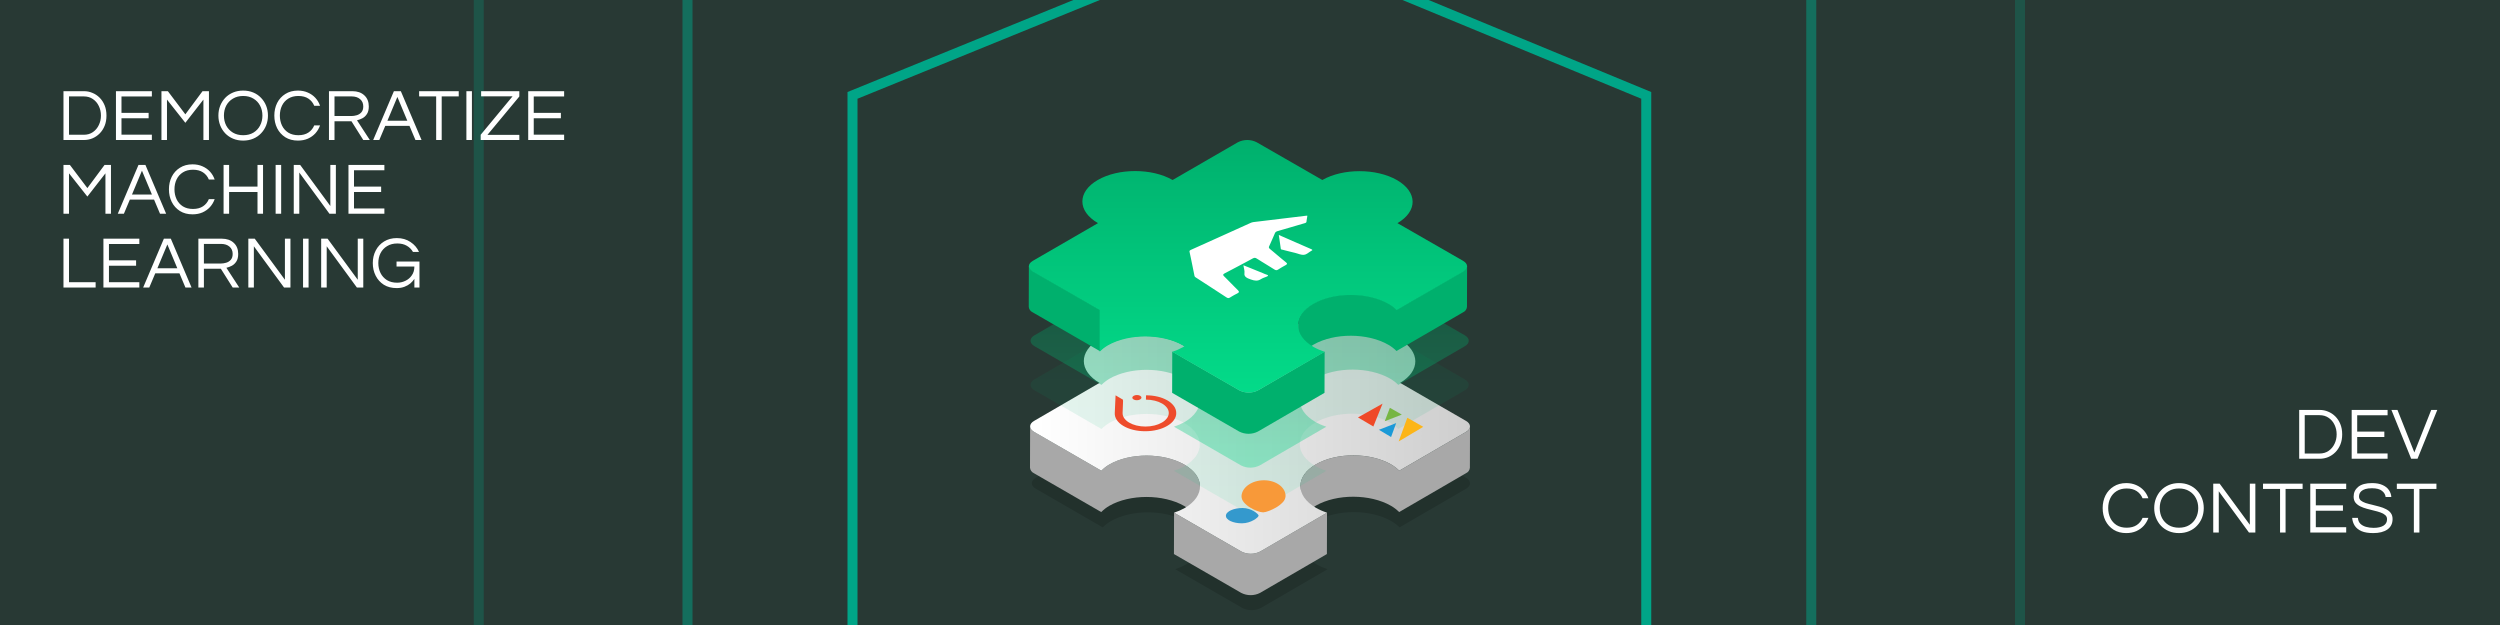 <svg width="2000" height="500" viewBox="0 0 2000 500" fill="none" xmlns="http://www.w3.org/2000/svg">
<rect x="0" y="0" width="2000" height="500" fill="#808080" stroke="none"/>
<g clip-path="url(#clip0_5_86)">
<rect width="2000" height="500" fill="#283934"/>
<path d="M1839.35 367V327.942H1855.81C1858.13 327.942 1860.36 328.394 1862.48 329.299C1864.64 330.164 1866.57 331.443 1868.26 333.134C1869.95 334.825 1871.29 336.871 1872.27 339.27C1873.26 341.669 1873.75 344.403 1873.75 347.471C1873.75 350.539 1873.26 353.273 1872.27 355.672C1871.29 358.071 1869.95 360.117 1868.26 361.808C1866.57 363.499 1864.64 364.797 1862.48 365.702C1860.36 366.567 1858.13 367 1855.81 367H1839.35ZM1843.78 362.811H1855.64C1858.43 362.811 1860.85 362.103 1862.89 360.687C1864.94 359.271 1866.51 357.403 1867.61 355.082C1868.75 352.761 1869.32 350.224 1869.32 347.471C1869.32 344.678 1868.75 342.122 1867.61 339.801C1866.51 337.48 1864.94 335.632 1862.89 334.255C1860.85 332.839 1858.43 332.131 1855.64 332.131H1843.78V362.811ZM1881.34 367V327.942H1910.07V332.19H1885.76V345.288H1907.47V349.595H1885.76V362.752H1910.07V367H1881.34ZM1928.94 367L1913.13 327.942H1917.97L1931.48 361.985L1944.99 327.942H1949.83L1934.02 367H1928.94ZM1701.01 426.472C1697.12 426.472 1693.75 425.587 1690.92 423.817C1688.09 422.008 1685.91 419.589 1684.37 416.56C1682.88 413.531 1682.13 410.168 1682.13 406.471C1682.13 402.774 1682.88 399.411 1684.37 396.382C1685.91 393.353 1688.09 390.954 1690.92 389.184C1693.75 387.375 1697.12 386.47 1701.01 386.47C1703.96 386.47 1706.62 387.001 1708.98 388.063C1711.34 389.086 1713.34 390.502 1714.99 392.311C1716.65 394.12 1717.88 396.225 1718.71 398.624H1714.05C1713.07 396.225 1711.51 394.317 1709.39 392.901C1707.26 391.485 1704.59 390.777 1701.36 390.777C1698.22 390.777 1695.52 391.485 1693.28 392.901C1691.08 394.278 1689.41 396.146 1688.27 398.506C1687.13 400.866 1686.56 403.521 1686.56 406.471C1686.56 409.382 1687.13 412.037 1688.27 414.436C1689.41 416.796 1691.08 418.684 1693.28 420.1C1695.52 421.477 1698.22 422.165 1701.36 422.165C1704.59 422.165 1707.26 421.457 1709.39 420.041C1711.51 418.625 1713.07 416.717 1714.05 414.318H1718.71C1717.88 416.678 1716.65 418.782 1714.99 420.631C1713.34 422.44 1711.34 423.876 1708.98 424.938C1706.62 425.961 1703.96 426.472 1701.01 426.472ZM1743.19 426.472C1740.24 426.472 1737.55 425.961 1735.11 424.938C1732.67 423.915 1730.56 422.48 1728.79 420.631C1727.06 418.782 1725.73 416.658 1724.78 414.259C1723.84 411.82 1723.37 409.224 1723.37 406.471C1723.37 403.678 1723.84 401.082 1724.78 398.683C1725.73 396.284 1727.06 394.16 1728.79 392.311C1730.56 390.462 1732.67 389.027 1735.11 388.004C1737.55 386.981 1740.24 386.47 1743.19 386.47C1746.14 386.47 1748.83 386.981 1751.27 388.004C1753.71 389.027 1755.8 390.462 1757.53 392.311C1759.3 394.16 1760.65 396.284 1761.6 398.683C1762.54 401.082 1763.01 403.678 1763.01 406.471C1763.01 409.224 1762.54 411.82 1761.6 414.259C1760.65 416.658 1759.3 418.782 1757.53 420.631C1755.8 422.48 1753.71 423.915 1751.27 424.938C1748.83 425.961 1746.14 426.472 1743.19 426.472ZM1743.19 422.165C1746.38 422.165 1749.11 421.477 1751.39 420.1C1753.71 418.684 1755.48 416.796 1756.7 414.436C1757.96 412.037 1758.59 409.382 1758.59 406.471C1758.59 403.521 1757.96 400.866 1756.7 398.506C1755.48 396.146 1753.71 394.278 1751.39 392.901C1749.11 391.485 1746.38 390.777 1743.19 390.777C1740.04 390.777 1737.31 391.485 1734.99 392.901C1732.67 394.278 1730.88 396.146 1729.62 398.506C1728.4 400.866 1727.79 403.521 1727.79 406.471C1727.79 409.382 1728.4 412.037 1729.62 414.436C1730.88 416.796 1732.67 418.684 1734.99 420.1C1737.31 421.477 1740.04 422.165 1743.19 422.165ZM1770.59 426V386.942H1775.73L1799.86 419.805V386.942H1804.28V426H1799.15L1775.02 393.019V426H1770.59ZM1824.04 426V391.131H1810.41V386.942H1842.09V391.131H1828.46V426H1824.04ZM1848.22 426V386.942H1876.96V391.19H1852.65V404.288H1874.36V408.595H1852.65V421.752H1876.96V426H1848.22ZM1898.6 426.472C1894.75 426.472 1891.62 425.961 1889.22 424.938C1886.82 423.876 1885.01 422.421 1883.79 420.572C1882.61 418.723 1881.93 416.639 1881.73 414.318H1886.33C1886.45 416.206 1887.08 417.74 1888.22 418.92C1889.36 420.061 1890.85 420.906 1892.7 421.457C1894.59 422.008 1896.66 422.283 1898.9 422.283C1902.2 422.283 1904.82 421.713 1906.74 420.572C1908.67 419.392 1909.64 417.661 1909.64 415.38C1909.64 414.003 1909.14 412.902 1908.16 412.076C1907.22 411.211 1905.94 410.503 1904.33 409.952C1902.75 409.401 1901.02 408.91 1899.13 408.477C1897.25 408.005 1895.34 407.513 1893.41 407.002C1891.52 406.491 1889.77 405.842 1888.16 405.055C1886.59 404.268 1885.31 403.265 1884.32 402.046C1883.38 400.787 1882.91 399.194 1882.91 397.267C1882.91 394.081 1884.13 391.485 1886.57 389.479C1889.04 387.473 1892.72 386.47 1897.6 386.47C1901.06 386.47 1903.91 387.001 1906.15 388.063C1908.4 389.086 1910.07 390.443 1911.17 392.134C1912.31 393.825 1912.94 395.654 1913.06 397.621H1908.51C1908.28 395.654 1907.3 394.002 1905.56 392.665C1903.83 391.288 1901.18 390.6 1897.6 390.6C1895.4 390.6 1893.61 390.816 1892.23 391.249C1890.85 391.682 1889.79 392.252 1889.04 392.96C1888.34 393.629 1887.85 394.337 1887.57 395.084C1887.33 395.831 1887.22 396.539 1887.22 397.208C1887.22 398.506 1887.69 399.568 1888.63 400.394C1889.62 401.181 1890.89 401.849 1892.47 402.4C1894.08 402.911 1895.85 403.383 1897.78 403.816C1899.7 404.249 1901.61 404.74 1903.5 405.291C1905.43 405.802 1907.18 406.471 1908.75 407.297C1910.36 408.084 1911.64 409.106 1912.59 410.365C1913.57 411.624 1914.06 413.236 1914.06 415.203C1914.06 418.822 1912.68 421.614 1909.93 423.581C1907.18 425.508 1903.4 426.472 1898.6 426.472ZM1931.09 426V391.131H1917.47V386.942H1949.15V391.131H1935.52V426H1931.09Z" fill="white"/>
<path d="M682 76.307L1001.8 -54L1317 76.307V528.037L1001.8 654L682 528.037V76.307Z" stroke="#00A587" stroke-width="8"/>
<path d="M550 -15.767L1002.76 -200L1449 -15.767V622.908L1002.76 801L550 622.908V-15.767Z" stroke="#00A587" stroke-opacity="0.5" stroke-width="8"/>
<path d="M383 -134.117L1003.97 -387L1616 -134.117V742.546L1003.97 987L383 742.546V-134.117Z" stroke="#00A587" stroke-opacity="0.25" stroke-width="8"/>
<g style="mix-blend-mode:multiply" opacity="0.15">
<path d="M1119.94 317.307C1136.5 326.96 1136.58 342.354 1120.3 351.913L1172.88 382.268C1177.02 384.662 1177.04 388.547 1172.92 390.933L1119.63 421.901C1117.7 419.979 1115.54 418.314 1113.18 416.947C1096.51 407.319 1069.81 407.267 1053.29 416.769C1036.72 426.297 1036.67 441.833 1053.18 451.459C1056 453.053 1058.98 454.36 1062.06 455.361L1008.77 486.33C1006.45 487.511 1003.88 488.126 1001.28 488.126C998.679 488.126 996.114 487.511 993.795 486.33L940.154 455.361C943.111 454.404 945.967 453.157 948.68 451.638C965.027 442.043 964.857 426.577 948.338 417.042C931.626 407.489 905.05 407.489 888.594 416.949C886.257 418.315 884.108 419.98 882.202 421.903L828.566 390.936C824.417 388.542 824.4 384.657 828.516 382.271L880.742 351.919C864.152 342.341 864.063 326.808 880.547 317.23C897.031 307.652 923.847 307.652 940.437 317.23L992.666 286.874C994.984 285.693 997.55 285.077 1000.15 285.077C1002.75 285.077 1005.32 285.693 1007.64 286.874L1060.21 317.228C1076.72 307.723 1103.43 307.772 1119.94 317.307Z" fill="black"/>
</g>
<path d="M1008.03 474.322L1061.52 443.239L1061.61 410.138L1008.12 441.226C1005.79 442.411 1003.22 443.028 1000.61 443.028C997.995 443.028 995.42 442.411 993.092 441.226L959.91 422.063L960.004 389.198C960.022 382.854 955.838 376.505 947.462 371.669C930.687 362.081 904.006 362.081 887.491 371.574C885.146 372.948 882.99 374.62 881.075 376.549L827.232 345.46C826.367 345.075 825.62 344.466 825.069 343.696C824.518 342.926 824.182 342.023 824.096 341.079L824.001 374.181C824.086 375.125 824.422 376.029 824.973 376.8C825.524 377.571 826.271 378.181 827.137 378.567L880.985 409.651C882.897 407.722 885.054 406.051 887.401 404.682C903.918 395.184 930.597 395.184 947.373 404.776C955.639 409.545 959.819 415.795 959.909 422.064L939.246 410.138L939.152 443.239L993 474.326C995.328 475.511 997.903 476.128 1000.52 476.128C1003.13 476.128 1005.7 475.511 1008.03 474.326L1008.03 474.322ZM1052.72 404.501C1069.31 394.957 1096.1 395.009 1112.84 404.672C1115.21 406.043 1117.39 407.715 1119.33 409.646L1172.81 378.56C1173.66 378.177 1174.4 377.576 1174.94 376.818C1175.49 376.059 1175.82 375.17 1175.91 374.241L1176 341.136C1175.91 342.068 1175.58 342.959 1175.04 343.721C1174.49 344.482 1173.76 345.085 1172.9 345.469L1119.41 376.557C1117.48 374.628 1115.3 372.956 1112.94 371.583C1096.2 361.918 1069.4 361.866 1052.82 371.404C1049.57 373.197 1046.67 375.576 1044.28 378.422C1043.71 379.126 1043.19 379.867 1042.72 380.64C1042.49 381.02 1042.28 381.394 1042.08 381.778C1041.51 382.88 1041.07 384.044 1040.76 385.249C1040.66 385.637 1040.58 386.03 1040.51 386.415C1040.38 387.195 1040.31 387.984 1040.31 388.775L1040.22 421.876C1040.24 415.572 1044.41 409.283 1052.73 404.496L1052.72 404.501Z" fill="#A8A8A8"/>
<path d="M1119.72 271.549C1136.34 281.239 1136.42 296.692 1120.08 306.287L1172.86 336.757C1177.02 339.161 1177.04 343.059 1172.9 345.462L1119.41 376.548C1117.48 374.619 1115.3 372.948 1112.94 371.576C1096.2 361.911 1069.4 361.859 1052.82 371.398C1036.18 380.963 1036.13 396.56 1052.7 406.225C1055.54 407.825 1058.52 409.137 1061.62 410.141L1008.12 441.23C1005.8 442.414 1003.22 443.032 1000.61 443.032C997.998 443.032 995.423 442.414 993.095 441.23L939.25 410.141C942.219 409.181 945.086 407.93 947.809 406.405C964.218 396.773 964.047 381.243 947.466 371.678C930.689 362.088 904.013 362.089 887.496 371.584C885.149 372.955 882.992 374.627 881.078 376.557L827.237 345.472C823.071 343.067 823.05 339.17 827.189 336.767L879.614 306.3C862.96 296.685 862.871 281.094 879.417 271.473C895.963 261.851 922.882 261.856 939.536 271.473L991.962 241.001C994.29 239.816 996.865 239.198 999.477 239.198C1002.09 239.198 1004.66 239.816 1006.99 241.001L1059.77 271.471C1076.34 261.927 1103.14 261.977 1119.72 271.549Z" fill="url(#paint0_linear_5_86)"/>
<path style="mix-blend-mode:multiply" opacity="0.099" d="M1118.94 238.596C1135.5 248.25 1135.58 263.644 1119.3 273.202L1171.88 303.557C1176.02 305.952 1176.04 309.836 1171.92 312.222L1118.63 343.191C1116.71 341.269 1114.54 339.604 1112.18 338.237C1095.51 328.608 1068.81 328.556 1052.29 338.058C1035.72 347.587 1035.67 363.122 1052.18 372.749C1055 374.343 1057.98 375.65 1061.06 376.65L1007.77 407.62C1005.45 408.801 1002.88 409.416 1000.28 409.416C997.679 409.416 995.114 408.801 992.796 407.62L939.154 376.65C942.112 375.693 944.968 374.446 947.68 372.927C964.027 363.332 963.857 347.867 947.338 338.332C930.626 328.778 904.05 328.778 887.595 338.238C885.257 339.604 883.109 341.27 881.202 343.192L827.566 312.226C823.417 309.831 823.4 305.947 827.516 303.56L879.743 273.209C863.152 263.63 863.064 248.098 879.547 238.52C896.031 228.941 922.847 228.941 939.438 238.52L991.666 208.163C993.985 206.982 996.55 206.367 999.152 206.367C1001.75 206.367 1004.32 206.982 1006.64 208.163L1059.21 238.518C1075.73 229.013 1102.43 229.061 1118.94 238.596Z" fill="url(#paint1_linear_5_86)"/>
<path opacity="0.348" d="M1118.94 203.309C1135.5 212.962 1135.58 228.357 1119.3 237.915L1171.88 268.27C1176.02 270.664 1176.04 274.549 1171.92 276.935L1118.63 307.903C1116.71 305.982 1114.54 304.316 1112.18 302.949C1095.51 293.321 1068.81 293.269 1052.29 302.771C1035.72 312.299 1035.67 327.835 1052.18 337.462C1055 339.056 1057.98 340.363 1061.06 341.363L1007.77 372.333C1005.45 373.513 1002.88 374.129 1000.28 374.129C997.679 374.129 995.114 373.513 992.796 372.333L939.154 341.363C942.112 340.406 944.968 339.159 947.68 337.64C964.027 328.045 963.857 312.579 947.338 303.044C930.626 293.491 904.05 293.491 887.595 302.951C885.257 304.317 883.109 305.983 881.202 307.905L827.566 276.938C823.417 274.544 823.4 270.659 827.516 268.273L879.743 237.922C863.152 228.343 863.064 212.811 879.547 203.232C896.031 193.654 922.847 193.654 939.438 203.232L991.666 172.876C993.985 171.695 996.55 171.079 999.152 171.079C1001.75 171.079 1004.32 171.695 1006.64 172.876L1059.21 203.231C1075.73 193.726 1102.43 193.774 1118.94 203.309Z" fill="url(#paint2_linear_5_86)"/>
<path d="M1170.58 216.862L1117.29 247.832C1115.36 245.91 1113.2 244.245 1110.84 242.878C1094.17 233.249 1067.47 233.197 1050.95 242.699C1047.71 244.488 1044.83 246.861 1042.45 249.698C1041.88 250.4 1041.36 251.138 1040.89 251.908C1040.67 252.282 1040.46 252.659 1040.26 253.037C1039.69 254.136 1039.25 255.297 1038.94 256.497C1038.84 256.886 1038.76 257.275 1038.7 257.663C1038.56 258.44 1038.5 259.227 1038.5 260.015L1038.4 292.989C1038.42 286.709 1042.57 280.441 1050.87 275.674C1067.38 266.175 1094.08 266.225 1110.75 275.852C1113.11 277.218 1115.28 278.883 1117.21 280.806L1170.5 249.836C1171.35 249.455 1172.08 248.856 1172.62 248.1C1173.16 247.344 1173.49 246.458 1173.58 245.532L1173.67 212.556C1173.58 213.483 1173.25 214.37 1172.71 215.127C1172.16 215.883 1171.43 216.482 1170.58 216.862Z" fill="#00B06D"/>
<path d="M991.454 312.261L958.4 293.177L958.493 260.438C958.509 254.114 954.34 247.79 945.995 242.976C929.281 233.422 902.704 233.422 886.25 242.882C883.912 244.249 881.762 245.914 879.856 247.837L826.218 216.87C825.356 216.487 824.611 215.88 824.062 215.112C823.513 214.345 823.178 213.444 823.094 212.504L823 245.48C823.085 246.42 823.42 247.32 823.969 248.088C824.518 248.855 825.262 249.462 826.124 249.846L879.762 280.815C881.668 278.892 883.817 277.226 886.155 275.86C902.609 266.402 929.188 266.402 945.9 275.954C954.134 280.708 958.298 286.935 958.384 293.177L937.808 281.298L937.714 314.274L991.352 345.242C993.671 346.423 996.236 347.039 998.838 347.039C1001.44 347.039 1004.01 346.423 1006.32 345.242L1059.61 314.274L1059.71 281.299L1006.42 312.269C1004.1 313.448 1001.54 314.061 998.936 314.06C996.335 314.058 993.771 313.442 991.454 312.261Z" fill="#00B06D"/>
<path d="M991.454 312.269L937.815 281.454C940.771 280.502 943.627 279.262 946.34 277.75C946.767 277.502 947.173 277.25 947.583 276.992C947.284 276.808 946.98 276.627 946.67 276.448C929.748 266.753 902.831 266.753 886.172 276.353C883.817 277.734 881.652 279.414 879.731 281.353V248.085L826.223 217.345C822.076 214.962 822.057 211.098 826.177 208.716L878.401 178.513C861.811 168.983 861.724 153.527 878.206 143.995C894.689 134.464 921.506 134.462 938.096 143.995L990.324 113.787C992.645 112.612 995.21 112 997.811 112C1000.41 112 1002.98 112.612 1005.3 113.787L1057.87 143.995C1074.39 134.537 1101.09 134.587 1117.6 144.075C1134.16 153.68 1134.24 168.998 1117.96 178.511L1170.54 208.711C1174.69 211.094 1174.71 214.96 1170.59 217.342L1117.29 248.158C1115.36 246.244 1113.2 244.588 1110.84 243.229C1094.17 233.649 1067.47 233.596 1050.95 243.052C1034.38 252.534 1034.33 267.992 1050.84 277.572C1053.66 279.157 1056.64 280.457 1059.72 281.453L1006.43 312.269C1004.11 313.445 1001.54 314.057 998.94 314.057C996.339 314.057 993.775 313.445 991.454 312.269Z" fill="url(#paint3_linear_5_86)"/>
<path d="M982.562 238.465C982.325 238.449 982.092 238.393 981.874 238.298C981.621 238.19 981.38 238.057 981.152 237.903C979.062 236.533 976.974 235.169 974.888 233.811L968.678 229.768C966.619 228.435 964.564 227.102 962.512 225.769C960.46 224.435 958.428 223.12 956.417 221.823C956.279 221.735 956.151 221.633 956.037 221.518C955.94 221.417 955.856 221.305 955.787 221.184C955.722 221.073 955.67 220.956 955.63 220.834C955.592 220.711 955.562 220.585 955.538 220.458C955.212 218.829 954.886 217.208 954.56 215.594C954.235 213.979 953.909 212.38 953.584 210.794C953.259 209.205 952.934 207.623 952.607 206.05C952.281 204.477 951.947 202.913 951.607 201.359C951.57 201.195 951.57 201.024 951.607 200.859C951.645 200.712 951.72 200.576 951.824 200.464C951.954 200.334 952.1 200.222 952.261 200.131C952.47 200.007 952.686 199.896 952.909 199.798C956.985 197.967 961.038 196.144 965.068 194.329L977.043 188.928L988.844 183.596L1000.48 178.335C1000.68 178.247 1000.88 178.165 1001.09 178.088C1001.29 178.015 1001.5 177.946 1001.72 177.888C1001.94 177.83 1002.16 177.778 1002.39 177.733C1002.62 177.688 1002.85 177.651 1003.1 177.623L1013.64 176.355L1024.14 175.089L1034.61 173.824L1045.05 172.566C1045.1 172.559 1045.16 172.556 1045.22 172.556H1045.42L1045.64 172.566L1045.9 172.576C1045.84 172.983 1045.77 173.39 1045.71 173.795C1045.64 174.201 1045.57 174.608 1045.51 175.015C1045.44 175.422 1045.37 175.828 1045.32 176.237C1045.27 176.645 1045.21 177.052 1045.17 177.46C1045.15 177.635 1045.07 177.799 1044.96 177.931C1044.83 178.07 1044.68 178.183 1044.52 178.265C1044.32 178.36 1044.12 178.44 1043.91 178.503C1043.69 178.573 1043.46 178.635 1043.22 178.708C1041.49 179.21 1039.77 179.715 1038.04 180.223L1032.84 181.754C1031.1 182.263 1029.36 182.771 1027.61 183.277C1025.87 183.784 1024.12 184.289 1022.35 184.792C1022.06 184.874 1021.76 184.974 1021.48 185.092C1021.25 185.188 1021.02 185.308 1020.81 185.449C1020.63 185.571 1020.46 185.718 1020.32 185.887C1020.18 186.05 1020.07 186.232 1019.99 186.428C1019.61 187.307 1019.23 188.188 1018.85 189.071C1018.47 189.954 1018.08 190.843 1017.68 191.737C1017.29 192.626 1016.9 193.518 1016.5 194.414C1016.1 195.309 1015.69 196.206 1015.28 197.105C1015.2 197.277 1015.14 197.461 1015.11 197.65C1015.09 197.818 1015.1 197.988 1015.15 198.15C1015.21 198.322 1015.29 198.483 1015.41 198.625C1015.55 198.801 1015.71 198.96 1015.88 199.101C1016.95 199.98 1018.01 200.869 1019.07 201.767C1020.13 202.666 1021.19 203.562 1022.26 204.455C1023.32 205.355 1024.4 206.256 1025.48 207.157C1026.56 208.058 1027.65 208.957 1028.77 209.854C1029.02 210.043 1029.25 210.267 1029.44 210.521C1029.5 210.602 1029.55 210.695 1029.57 210.794C1029.6 210.893 1029.61 210.996 1029.59 211.098C1029.54 211.311 1029.42 211.501 1029.24 211.636C1028.98 211.854 1028.69 212.041 1028.38 212.192C1027.87 212.456 1027.37 212.728 1026.88 213.011C1026.39 213.293 1025.9 213.575 1025.41 213.857C1024.93 214.144 1024.45 214.433 1023.98 214.725C1023.5 215.018 1023.04 215.314 1022.57 215.615C1022.32 215.784 1022.05 215.923 1021.77 216.03C1021.54 216.118 1021.3 216.163 1021.05 216.162C1020.81 216.154 1020.56 216.104 1020.34 216.013C1020.06 215.904 1019.8 215.768 1019.55 215.607C1018.36 214.863 1017.17 214.123 1015.98 213.389L1012.41 211.181L1008.85 209.001C1007.67 208.275 1006.5 207.547 1005.35 206.817C1005.1 206.652 1004.83 206.513 1004.55 206.402C1004.32 206.311 1004.08 206.261 1003.83 206.255C1003.57 206.253 1003.31 206.295 1003.07 206.378C1002.76 206.483 1002.46 206.616 1002.17 206.773C1000.35 207.758 998.521 208.742 996.682 209.726C994.842 210.71 992.99 211.696 991.127 212.684C989.263 213.672 987.391 214.66 985.51 215.65C983.629 216.64 981.735 217.631 979.828 218.623C979.524 218.773 979.236 218.953 978.969 219.161C978.79 219.295 978.653 219.478 978.575 219.688C978.547 219.78 978.538 219.878 978.548 219.974C978.558 220.07 978.587 220.163 978.633 220.248C978.764 220.498 978.938 220.723 979.146 220.914C980.084 221.832 981.012 222.754 981.932 223.681C982.852 224.607 983.774 225.544 984.699 226.49C985.622 227.431 986.55 228.375 987.483 229.323C988.416 230.271 989.366 231.215 990.333 232.156C990.578 232.382 990.79 232.642 990.961 232.929C991.086 233.131 991.133 233.372 991.092 233.606C991.022 233.858 990.87 234.08 990.661 234.237C990.338 234.493 989.984 234.707 989.608 234.874C989.119 235.104 988.641 235.345 988.171 235.594C987.701 235.842 987.24 236.093 986.783 236.355C986.327 236.617 985.88 236.882 985.437 237.145C984.993 237.408 984.555 237.685 984.119 237.96C983.861 238.129 983.584 238.265 983.294 238.366C983.089 238.437 982.874 238.473 982.657 238.475L982.562 238.465ZM1004.93 224.5C1004.26 224.489 1003.6 224.405 1002.95 224.25C1002.22 224.076 1001.49 223.864 1000.77 223.616C999.975 223.356 999.193 223.054 998.428 222.711C997.814 222.441 997.238 222.093 996.715 221.674C996.262 221.324 995.914 220.857 995.71 220.322C995.506 219.788 995.454 219.207 995.558 218.645C995.624 218.128 995.633 217.607 995.587 217.088C995.542 216.557 995.468 216.029 995.363 215.507C995.262 214.98 995.142 214.439 995.03 213.887C994.918 213.336 994.8 212.777 994.715 212.204L998.636 213.785L1002.48 215.342L1006.28 216.88L1010.07 218.413C1010.3 218.505 1010.52 218.605 1010.75 218.703C1010.97 218.801 1011.19 218.905 1011.41 219.001C1011.64 219.098 1011.86 219.196 1012.1 219.285C1012.33 219.373 1012.57 219.451 1012.81 219.525C1013.24 219.632 1013.65 219.789 1014.04 219.991C1014.3 220.146 1014.43 220.301 1014.42 220.459C1014.41 220.618 1014.29 220.779 1014.03 220.948C1013.68 221.16 1013.31 221.337 1012.93 221.474C1012.56 221.614 1012.19 221.751 1011.82 221.891C1011.45 222.031 1011.09 222.171 1010.73 222.317C1010.37 222.464 1010.02 222.617 1009.69 222.781C1009.37 222.938 1009.05 223.114 1008.75 223.307C1008.16 223.705 1007.51 224.015 1006.82 224.229C1006.22 224.408 1005.6 224.496 1004.98 224.492L1004.93 224.5ZM1041.4 203.789C1040.8 203.691 1040.21 203.554 1039.63 203.377C1039.03 203.211 1038.43 203.004 1037.84 202.812C1037.24 202.621 1036.65 202.436 1036.05 202.294L1033.58 201.693L1031.13 201.084C1030.31 200.88 1029.49 200.674 1028.68 200.466L1026.24 199.839C1026.08 199.798 1025.91 199.768 1025.74 199.736C1025.57 199.706 1025.4 199.667 1025.24 199.618C1025.1 199.578 1024.96 199.511 1024.84 199.421C1024.74 199.337 1024.66 199.214 1024.65 199.078C1024.52 198.169 1024.39 197.261 1024.26 196.353C1024.13 195.446 1024 194.533 1023.87 193.616C1023.73 192.694 1023.6 191.771 1023.47 190.831L1023.05 187.97L1029.64 190.854L1036.11 193.687L1042.53 196.497C1044.67 197.431 1046.81 198.364 1048.96 199.296C1049.18 199.386 1049.39 199.498 1049.59 199.63C1049.71 199.701 1049.81 199.813 1049.86 199.948C1049.87 200.009 1049.86 200.071 1049.84 200.128C1049.81 200.185 1049.78 200.235 1049.73 200.271C1049.56 200.417 1049.37 200.535 1049.16 200.619L1049.07 200.666L1048.98 200.719L1048.9 200.773L1048.82 200.823C1048.35 201.081 1047.9 201.37 1047.47 201.688C1047.03 201.999 1046.61 202.319 1046.17 202.609C1045.74 202.915 1045.27 203.18 1044.78 203.399C1044.26 203.628 1043.71 203.777 1043.15 203.839C1042.94 203.862 1042.73 203.874 1042.52 203.874C1042.15 203.874 1041.77 203.845 1041.4 203.789Z" fill="white"/>
<path d="M1106.06 322.901L1086.38 333.944L1098.68 341.205L1106.06 322.901Z" fill="#EF4927"/>
<path d="M1107.81 336.969L1111.9 326.234L1121.45 331.689L1107.81 336.969Z" fill="#76B644"/>
<path d="M1118.91 353.174L1138.59 341.463L1125.85 334.202L1118.91 353.174Z" fill="#FCB518"/>
<path d="M1116.94 338.453L1112.86 349.618L1103.12 343.842L1116.94 338.453Z" fill="#1B9AD7"/>
<path d="M916.816 316.254L916.743 319.715C919.131 319.709 921.511 319.988 923.833 320.548C925.864 321.026 927.817 321.788 929.634 322.813C931.163 323.656 932.501 324.805 933.565 326.189C934.49 327.383 935.004 328.844 935.033 330.355C935.01 331.875 934.5 333.347 933.578 334.556C932.497 335.973 931.136 337.153 929.579 338.022C927.717 339.084 925.714 339.876 923.63 340.375C921.248 340.957 918.804 341.248 916.351 341.241C913.91 341.25 911.476 340.959 909.106 340.375C907.048 339.88 905.074 339.089 903.245 338.025C901.724 337.159 900.405 335.977 899.377 334.559C898.495 333.339 898.038 331.863 898.076 330.358L898.443 320.975L898.348 319.733L892.464 316.267L891.81 330.443C891.761 331.395 891.874 332.348 892.144 333.263C892.429 334.222 892.858 335.133 893.415 335.965C894.032 336.884 894.759 337.724 895.581 338.465C896.51 339.306 897.52 340.051 898.597 340.691C899.79 341.403 901.038 342.016 902.33 342.524C903.717 343.072 905.14 343.523 906.589 343.874C908.121 344.248 909.673 344.526 911.239 344.707C912.864 344.896 914.5 344.987 916.136 344.982C917.777 344.988 919.416 344.897 921.045 344.709C922.621 344.527 924.185 344.249 925.726 343.876C927.192 343.523 928.631 343.072 930.036 342.526C931.346 342.016 932.614 341.403 933.828 340.693C934.931 340.052 935.968 339.307 936.928 338.467C937.777 337.726 938.536 336.887 939.187 335.967C939.774 335.138 940.236 334.227 940.559 333.264C940.861 332.355 941.008 331.402 940.994 330.445C940.989 328.411 940.324 326.433 939.099 324.809C937.701 322.957 935.929 321.419 933.898 320.295C931.491 318.937 928.901 317.933 926.208 317.312C923.134 316.585 919.983 316.232 916.824 316.262L916.816 316.254Z" fill="#EE4C2C"/>
<path d="M906.989 316.622C907.371 316.413 907.781 316.259 908.206 316.165C908.655 316.063 909.115 316.011 909.576 316.012C910.034 316.011 910.491 316.063 910.937 316.165C911.356 316.258 911.758 316.412 912.132 316.624C912.44 316.793 912.707 317.028 912.913 317.313C913.077 317.543 913.163 317.818 913.16 318.1C913.148 318.386 913.048 318.661 912.873 318.888C912.653 319.174 912.374 319.411 912.055 319.581C911.671 319.791 911.26 319.945 910.832 320.038C910.381 320.141 909.919 320.192 909.456 320.191C908.995 320.193 908.536 320.141 908.088 320.038C907.67 319.945 907.268 319.79 906.896 319.578C906.588 319.411 906.322 319.177 906.116 318.893C905.955 318.663 905.871 318.388 905.876 318.107C905.891 317.821 905.992 317.546 906.168 317.32C906.389 317.032 906.669 316.794 906.989 316.622Z" fill="#EE4C2C"/>
<path d="M1028.46 396.88C1028.47 395.133 1028.01 393.416 1027.13 391.908C1026.19 390.322 1024.93 388.952 1023.42 387.887C1021.75 386.691 1019.89 385.781 1017.92 385.194C1015.73 384.534 1013.46 384.203 1011.17 384.211C1008.87 384.205 1006.58 384.536 1004.37 385.194C1002.36 385.786 1000.45 386.695 998.728 387.887C997.168 388.953 995.836 390.32 994.81 391.908C993.852 393.397 993.3 395.111 993.207 396.88C993.212 398.739 993.909 400.53 995.162 401.904C996.578 403.545 998.252 404.944 1000.12 406.047C1001.96 407.18 1003.92 408.123 1005.95 408.862C1007.4 409.441 1008.93 409.79 1010.49 409.898C1011.95 409.762 1013.38 409.413 1014.74 408.862C1016.83 408.103 1018.84 407.162 1020.76 406.049C1022.75 404.94 1024.55 403.544 1026.13 401.906C1027.5 400.576 1028.33 398.787 1028.46 396.882L1028.46 396.88Z" fill="#F89939"/>
<path d="M994.072 406.402C992.367 406.398 990.666 406.557 988.991 406.877C987.545 407.146 986.135 407.581 984.79 408.175C983.712 408.633 982.729 409.288 981.89 410.106C981.227 410.731 980.813 411.576 980.724 412.483C980.698 413.365 981.019 414.222 981.617 414.871C982.375 415.704 983.298 416.371 984.327 416.83C985.637 417.443 987.018 417.891 988.438 418.163C990.117 418.493 991.825 418.656 993.537 418.65C995.282 418.642 997.017 418.386 998.689 417.888C1000.17 417.453 1001.59 416.852 1002.93 416.099C1003.96 415.533 1004.93 414.846 1005.8 414.052C1006.33 413.662 1006.7 413.111 1006.88 412.484C1006.89 412.193 1006.55 411.664 1005.9 411.038C1005.07 410.255 1004.16 409.571 1003.17 408.998C1001.89 408.237 1000.52 407.628 999.096 407.185C997.47 406.673 995.776 406.409 994.072 406.402Z" fill="#3499CD"/>
<path d="M50.779 112V72.942H67.24C69.561 72.942 71.783 73.394 73.907 74.299C76.07 75.164 77.998 76.443 79.689 78.134C81.38 79.825 82.718 81.871 83.701 84.27C84.684 86.669 85.176 89.403 85.176 92.471C85.176 95.539 84.684 98.273 83.701 100.672C82.718 103.071 81.38 105.117 79.689 106.808C77.998 108.499 76.07 109.797 73.907 110.702C71.783 111.567 69.561 112 67.24 112H50.779ZM55.204 107.811H67.063C69.856 107.811 72.275 107.103 74.32 105.687C76.365 104.271 77.939 102.403 79.04 100.082C80.181 97.761 80.751 95.224 80.751 92.471C80.751 89.678 80.181 87.122 79.04 84.801C77.939 82.48 76.365 80.632 74.32 79.255C72.275 77.839 69.856 77.131 67.063 77.131H55.204V107.811ZM92.763 112V72.942H121.496V77.19H97.188V90.288H118.9V94.595H97.188V107.752H121.496V112H92.763ZM129.159 112V72.942H134.292L148.275 91.468L162.022 72.942H167.155V112H162.73V79.668L148.275 98.253L133.584 79.668V112H129.159ZM194.539 112.472C191.589 112.472 188.895 111.961 186.456 110.938C184.017 109.915 181.913 108.48 180.143 106.631C178.412 104.782 177.075 102.658 176.131 100.259C175.187 97.82 174.715 95.224 174.715 92.471C174.715 89.678 175.187 87.082 176.131 84.683C177.075 82.284 178.412 80.16 180.143 78.311C181.913 76.462 184.017 75.027 186.456 74.004C188.895 72.981 191.589 72.47 194.539 72.47C197.489 72.47 200.183 72.981 202.622 74.004C205.061 75.027 207.145 76.462 208.876 78.311C210.646 80.16 212.003 82.284 212.947 84.683C213.891 87.082 214.363 89.678 214.363 92.471C214.363 95.224 213.891 97.82 212.947 100.259C212.003 102.658 210.646 104.782 208.876 106.631C207.145 108.48 205.061 109.915 202.622 110.938C200.183 111.961 197.489 112.472 194.539 112.472ZM194.539 108.165C197.725 108.165 200.459 107.477 202.74 106.1C205.061 104.684 206.831 102.796 208.05 100.436C209.309 98.037 209.938 95.382 209.938 92.471C209.938 89.521 209.309 86.866 208.05 84.506C206.831 82.146 205.061 80.278 202.74 78.901C200.459 77.485 197.725 76.777 194.539 76.777C191.392 76.777 188.659 77.485 186.338 78.901C184.017 80.278 182.228 82.146 180.969 84.506C179.75 86.866 179.14 89.521 179.14 92.471C179.14 95.382 179.75 98.037 180.969 100.436C182.228 102.796 184.017 104.684 186.338 106.1C188.659 107.477 191.392 108.165 194.539 108.165ZM238.345 112.472C234.451 112.472 231.088 111.587 228.256 109.817C225.424 108.008 223.241 105.589 221.707 102.56C220.212 99.531 219.465 96.168 219.465 92.471C219.465 88.774 220.212 85.411 221.707 82.382C223.241 79.353 225.424 76.954 228.256 75.184C231.088 73.375 234.451 72.47 238.345 72.47C241.295 72.47 243.95 73.001 246.31 74.063C248.67 75.086 250.676 76.502 252.328 78.311C253.98 80.12 255.219 82.225 256.045 84.624H251.384C250.401 82.225 248.847 80.317 246.723 78.901C244.599 77.485 241.924 76.777 238.699 76.777C235.552 76.777 232.858 77.485 230.616 78.901C228.413 80.278 226.742 82.146 225.601 84.506C224.46 86.866 223.89 89.521 223.89 92.471C223.89 95.382 224.46 98.037 225.601 100.436C226.742 102.796 228.413 104.684 230.616 106.1C232.858 107.477 235.552 108.165 238.699 108.165C241.924 108.165 244.599 107.457 246.723 106.041C248.847 104.625 250.401 102.717 251.384 100.318H256.045C255.219 102.678 253.98 104.782 252.328 106.631C250.676 108.44 248.67 109.876 246.31 110.938C243.95 111.961 241.295 112.472 238.345 112.472ZM263.178 112V72.942H281.881C285.893 72.942 289.079 74.043 291.439 76.246C293.839 78.449 295.038 81.418 295.038 85.155C295.038 87.672 294.547 89.678 293.563 91.173C292.619 92.668 291.42 93.808 289.964 94.595C288.509 95.342 287.054 95.893 285.598 96.247L295.864 112H290.613L281.173 97.014H267.603V112H263.178ZM267.603 92.825H281.114C282.53 92.825 283.966 92.609 285.421 92.176C286.877 91.743 288.096 90.976 289.079 89.875C290.102 88.734 290.613 87.161 290.613 85.155C290.613 82.677 289.768 80.73 288.076 79.314C286.385 77.859 284.143 77.131 281.35 77.131H267.603V92.825ZM298.544 112L315.123 72.942H320.669L337.248 112H332.351L327.572 100.672H308.22L303.441 112H298.544ZM309.931 96.601H325.861L317.896 77.544L309.931 96.601ZM348.93 112V77.131H335.301V72.942H366.984V77.131H353.355V112H348.93ZM373.114 112V72.942H377.539V112H373.114ZM384.547 112V107.811L410.035 77.072H384.901V72.942H415.463V77.19L389.975 107.87H415.463V112H384.547ZM422.57 112V72.942H451.303V77.19H426.995V90.288H448.707V94.595H426.995V107.752H451.303V112H422.57ZM50.779 171V131.942H55.912L69.895 150.468L83.642 131.942H88.775V171H84.35V138.668L69.895 157.253L55.204 138.668V171H50.779ZM94.211 171L110.79 131.942H116.336L132.915 171H128.018L123.239 159.672H103.887L99.108 171H94.211ZM105.598 155.601H121.528L113.563 136.544L105.598 155.601ZM154.031 171.472C150.137 171.472 146.774 170.587 143.942 168.817C141.11 167.008 138.927 164.589 137.393 161.56C135.898 158.531 135.151 155.168 135.151 151.471C135.151 147.774 135.898 144.411 137.393 141.382C138.927 138.353 141.11 135.954 143.942 134.184C146.774 132.375 150.137 131.47 154.031 131.47C156.981 131.47 159.636 132.001 161.996 133.063C164.356 134.086 166.362 135.502 168.014 137.311C169.666 139.12 170.905 141.225 171.731 143.624H167.07C166.086 141.225 164.533 139.317 162.409 137.901C160.285 136.485 157.61 135.777 154.385 135.777C151.238 135.777 148.544 136.485 146.302 137.901C144.099 139.278 142.427 141.146 141.287 143.506C140.146 145.866 139.576 148.521 139.576 151.471C139.576 154.382 140.146 157.037 141.287 159.436C142.427 161.796 144.099 163.684 146.302 165.1C148.544 166.477 151.238 167.165 154.385 167.165C157.61 167.165 160.285 166.457 162.409 165.041C164.533 163.625 166.086 161.717 167.07 159.318H171.731C170.905 161.678 169.666 163.782 168.014 165.631C166.362 167.44 164.356 168.876 161.996 169.938C159.636 170.961 156.981 171.472 154.031 171.472ZM178.864 171V131.942H183.289V149.288H206.004V131.942H210.429V171H206.004V153.595H183.289V171H178.864ZM220.503 171V131.942H224.928V171H220.503ZM235.004 171V131.942H240.137L264.268 164.805V131.942H268.693V171H263.56L239.429 138.019V171H235.004ZM278.774 171V131.942H307.507V136.19H283.199V149.288H304.911V153.595H283.199V166.752H307.507V171H278.774ZM50.779 230V190.942H55.204V225.752H76.503V230H50.779ZM82.738 230V190.942H111.471V195.19H87.163V208.288H108.875V212.595H87.163V225.752H111.471V230H82.738ZM114.531 230L131.11 190.942H136.656L153.235 230H148.338L143.559 218.672H124.207L119.428 230H114.531ZM125.918 214.601H141.848L133.883 195.544L125.918 214.601ZM158.698 230V190.942H177.401C181.413 190.942 184.599 192.043 186.959 194.246C189.358 196.449 190.558 199.418 190.558 203.155C190.558 205.672 190.066 207.678 189.083 209.173C188.139 210.668 186.939 211.808 185.484 212.595C184.029 213.342 182.573 213.893 181.118 214.247L191.384 230H186.133L176.693 215.014H163.123V230H158.698ZM163.123 210.825H176.634C178.05 210.825 179.486 210.609 180.941 210.176C182.396 209.743 183.616 208.976 184.599 207.875C185.622 206.734 186.133 205.161 186.133 203.155C186.133 200.677 185.287 198.73 183.596 197.314C181.905 195.859 179.663 195.131 176.87 195.131H163.123V210.825ZM198.666 230V190.942H203.799L227.93 223.805V190.942H232.355V230H227.222L203.091 197.019V230H198.666ZM242.436 230V190.942H246.861V230H242.436ZM256.937 230V190.942H262.07L286.201 223.805V190.942H290.626V230H285.493L261.362 197.019V230H256.937ZM317.346 230.472C313.373 230.472 309.951 229.587 307.08 227.817C304.248 226.008 302.065 223.589 300.531 220.56C298.997 217.531 298.23 214.168 298.23 210.471C298.23 206.774 299.016 203.411 300.59 200.382C302.163 197.353 304.385 194.954 307.257 193.184C310.167 191.375 313.57 190.47 317.464 190.47C321.672 190.47 325.311 191.512 328.379 193.597C331.486 195.642 333.767 198.297 335.223 201.562H330.385C329.205 199.477 327.553 197.825 325.429 196.606C323.344 195.387 320.807 194.777 317.818 194.777C314.671 194.777 311.957 195.485 309.676 196.901C307.394 198.278 305.644 200.146 304.425 202.506C303.245 204.866 302.655 207.521 302.655 210.471C302.655 213.382 303.245 216.037 304.425 218.436C305.605 220.796 307.316 222.684 309.558 224.1C311.839 225.477 314.553 226.165 317.7 226.165C320.06 226.165 322.282 225.654 324.367 224.631C326.491 223.608 328.202 222.133 329.5 220.206C330.837 218.279 331.506 215.958 331.506 213.244H317.228V209.232H335.577V230H331.506V223.097C330.68 224.356 329.618 225.555 328.32 226.696C327.022 227.797 325.448 228.702 323.6 229.41C321.79 230.118 319.706 230.472 317.346 230.472Z" fill="white"/>
</g>
<defs>
<linearGradient id="paint0_linear_5_86" x1="1175.99" y1="341.115" x2="830.433" y2="341.115" gradientUnits="userSpaceOnUse">
<stop stop-color="#CECECE"/>
<stop offset="1" stop-color="white"/>
</linearGradient>
<linearGradient id="paint1_linear_5_86" x1="999.721" y1="206.367" x2="999.721" y2="409.416" gradientUnits="userSpaceOnUse">
<stop stop-color="#00643E"/>
<stop offset="1" stop-color="#03DB89"/>
</linearGradient>
<linearGradient id="paint2_linear_5_86" x1="999.721" y1="171.079" x2="999.721" y2="374.129" gradientUnits="userSpaceOnUse">
<stop stop-color="#006A42"/>
<stop offset="1" stop-color="#03DB89"/>
</linearGradient>
<linearGradient id="paint3_linear_5_86" x1="998.382" y1="112" x2="998.382" y2="314.057" gradientUnits="userSpaceOnUse">
<stop stop-color="#00B06D"/>
<stop offset="1" stop-color="#03DB89"/>
</linearGradient>
<clipPath id="clip0_5_86">
<rect width="2000" height="500" fill="white"/>
</clipPath>
</defs>
</svg>
